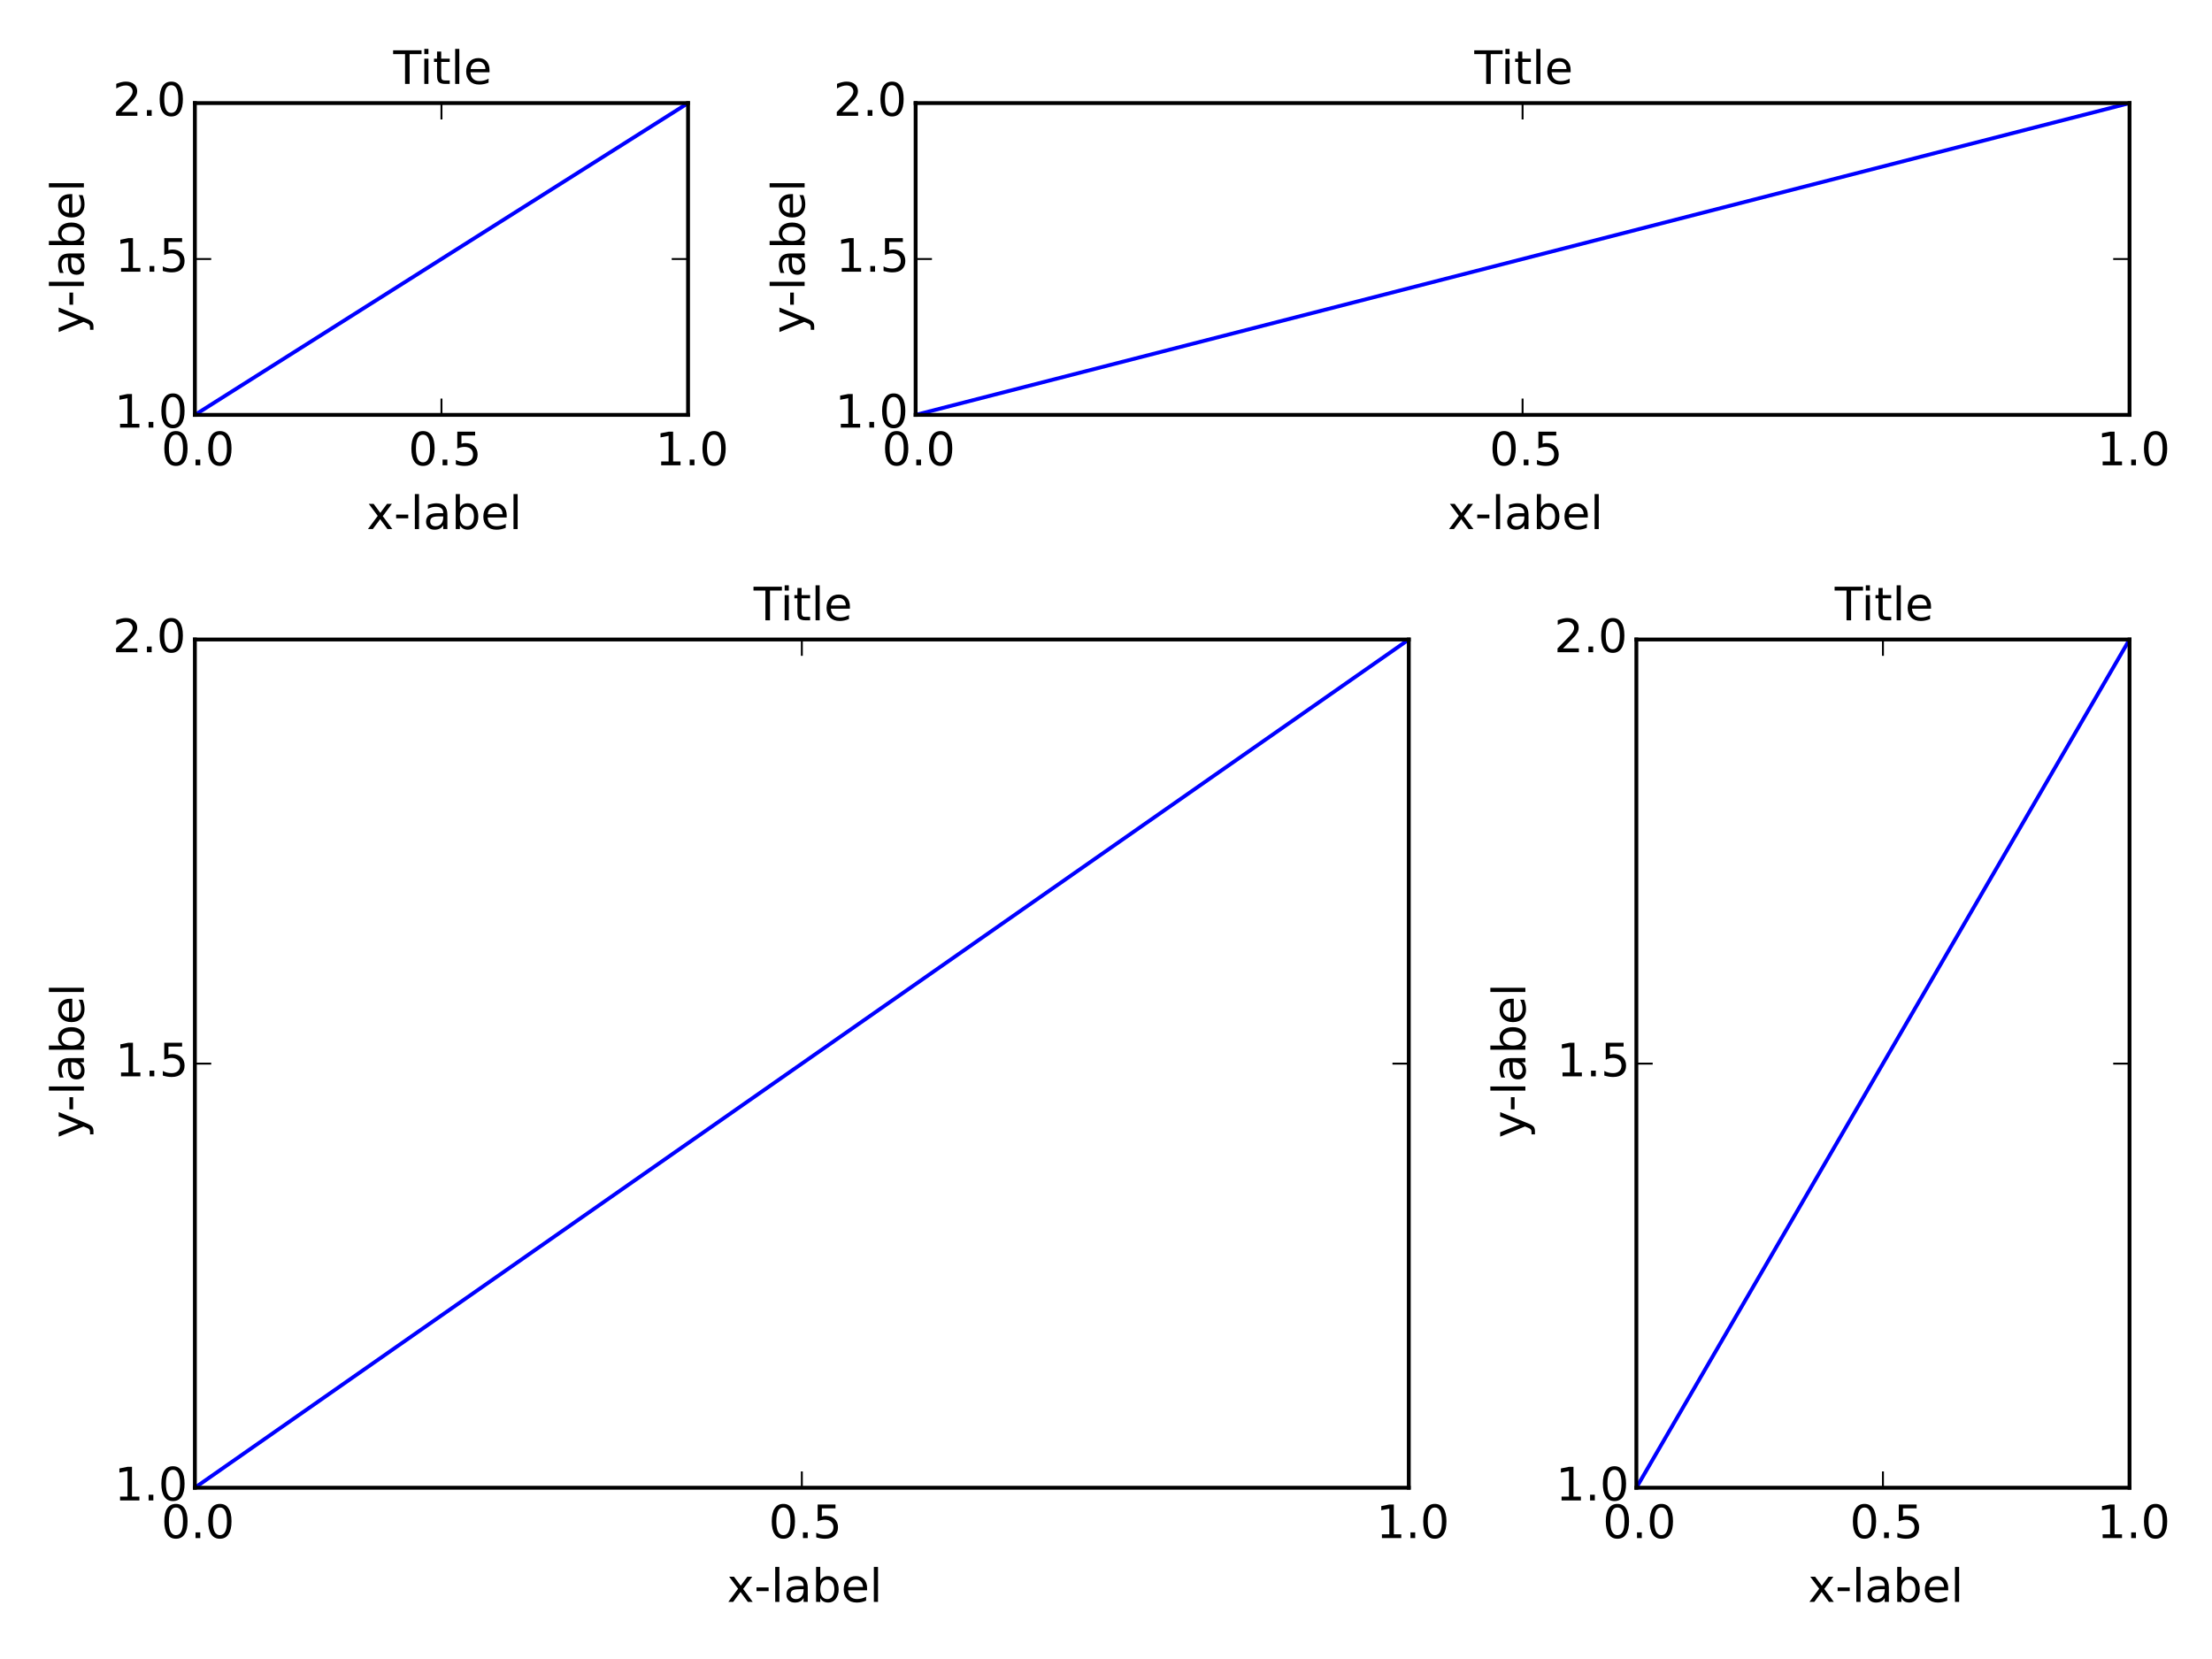 <svg xmlns="http://www.w3.org/2000/svg" xmlns:xlink="http://www.w3.org/1999/xlink" width="768" height="576" version="1.1" viewBox="0 0 576 432"><defs><style type="text/css">*{stroke-linecap:square;stroke-linejoin:round}</style></defs><g id="figure_1"><g id="patch_1"><path d="M0 432 L576 432 L576 0 L0 0 z" style="fill:#fff"/></g><g id="axes_1"><g id="patch_2"><path d="M50.746 108.039 L179.165 108.039 L179.165 26.848 L50.746 26.848 z" style="fill:#fff"/></g><g id="line2d_1"><path d="M50.746 108.039 L179.165 26.848" clip-path="url(#pb259090e08)" style="fill:none;stroke:#00f"/></g><g id="matplotlib.axis_1"><g id="xtick_1"><g id="line2d_2"><defs><path id="mcb557df647" d="M0 0 L0 -4" style="stroke:#000;stroke-linecap:butt;stroke-width:.5"/></defs><g><use style="stroke:#000;stroke-linecap:butt;stroke-width:.5" x="50.746" y="108.039" xlink:href="#mcb557df647"/></g></g><g id="line2d_3"><defs><path id="mdad270ee8e" d="M0 0 L0 4" style="stroke:#000;stroke-linecap:butt;stroke-width:.5"/></defs><g><use style="stroke:#000;stroke-linecap:butt;stroke-width:.5" x="50.746" y="26.848" xlink:href="#mdad270ee8e"/></g></g><g id="text_1"><defs><path id="BitstreamVeraSans-Roman-30" d="M31.781 66.406 Q24.172 66.406 20.328 58.906 Q16.5 51.422 16.5 36.375 Q16.5 21.391 20.328 13.891 Q24.172 6.391 31.781 6.391 Q39.453 6.391 43.281 13.891 Q47.125 21.391 47.125 36.375 Q47.125 51.422 43.281 58.906 Q39.453 66.406 31.781 66.406 M31.781 74.219 Q44.047 74.219 50.516 64.516 Q56.984 54.828 56.984 36.375 Q56.984 17.969 50.516 8.266 Q44.047 -1.422 31.781 -1.422 Q19.531 -1.422 13.062 8.266 Q6.594 17.969 6.594 36.375 Q6.594 54.828 13.062 64.516 Q19.531 74.219 31.781 74.219"/><path id="BitstreamVeraSans-Roman-2e" d="M10.688 12.406 L21 12.406 L21 0 L10.688 0 z"/></defs><g transform="translate(41.998 121.157)scale(0.12 -0.12)"><use xlink:href="#BitstreamVeraSans-Roman-30"/><use x="63.623" xlink:href="#BitstreamVeraSans-Roman-2e"/><use x="95.41" xlink:href="#BitstreamVeraSans-Roman-30"/></g></g></g><g id="xtick_2"><g id="line2d_4"><g><use style="stroke:#000;stroke-linecap:butt;stroke-width:.5" x="114.956" y="108.039" xlink:href="#mcb557df647"/></g></g><g id="line2d_5"><g><use style="stroke:#000;stroke-linecap:butt;stroke-width:.5" x="114.956" y="26.848" xlink:href="#mdad270ee8e"/></g></g><g id="text_2"><defs><path id="BitstreamVeraSans-Roman-35" d="M10.797 72.906 L49.516 72.906 L49.516 64.594 L19.828 64.594 L19.828 46.734 Q21.969 47.469 24.109 47.828 Q26.266 48.188 28.422 48.188 Q40.625 48.188 47.75 41.5 Q54.891 34.812 54.891 23.391 Q54.891 11.625 47.562 5.094 Q40.234 -1.422 26.906 -1.422 Q22.312 -1.422 17.547 -0.641 Q12.797 0.141 7.719 1.703 L7.719 11.625 Q12.109 9.234 16.797 8.062 Q21.484 6.891 26.703 6.891 Q35.156 6.891 40.078 11.328 Q45.016 15.766 45.016 23.391 Q45.016 31 40.078 35.438 Q35.156 39.891 26.703 39.891 Q22.75 39.891 18.812 39.016 Q14.891 38.141 10.797 36.281 z"/></defs><g transform="translate(106.333 121.157)scale(0.12 -0.12)"><use xlink:href="#BitstreamVeraSans-Roman-30"/><use x="63.623" xlink:href="#BitstreamVeraSans-Roman-2e"/><use x="95.41" xlink:href="#BitstreamVeraSans-Roman-35"/></g></g></g><g id="xtick_3"><g id="line2d_6"><g><use style="stroke:#000;stroke-linecap:butt;stroke-width:.5" x="179.165" y="108.039" xlink:href="#mcb557df647"/></g></g><g id="line2d_7"><g><use style="stroke:#000;stroke-linecap:butt;stroke-width:.5" x="179.165" y="26.848" xlink:href="#mdad270ee8e"/></g></g><g id="text_3"><defs><path id="BitstreamVeraSans-Roman-31" d="M12.406 8.297 L28.516 8.297 L28.516 63.922 L10.984 60.406 L10.984 69.391 L28.422 72.906 L38.281 72.906 L38.281 8.297 L54.391 8.297 L54.391 0 L12.406 0 z"/></defs><g transform="translate(170.681 121.157)scale(0.12 -0.12)"><use xlink:href="#BitstreamVeraSans-Roman-31"/><use x="63.623" xlink:href="#BitstreamVeraSans-Roman-2e"/><use x="95.41" xlink:href="#BitstreamVeraSans-Roman-30"/></g></g></g><g id="text_4"><defs><path id="BitstreamVeraSans-Roman-6c" d="M9.422 75.984 L18.406 75.984 L18.406 0 L9.422 0 z"/><path id="BitstreamVeraSans-Roman-2d" d="M4.891 31.391 L31.203 31.391 L31.203 23.391 L4.891 23.391 z"/><path id="BitstreamVeraSans-Roman-78" d="M54.891 54.688 L35.109 28.078 L55.906 0 L45.312 0 L29.391 21.484 L13.484 0 L2.875 0 L24.125 28.609 L4.688 54.688 L15.281 54.688 L29.781 35.203 L44.281 54.688 z"/><path id="BitstreamVeraSans-Roman-65" d="M56.203 29.594 L56.203 25.203 L14.891 25.203 Q15.484 15.922 20.484 11.062 Q25.484 6.203 34.422 6.203 Q39.594 6.203 44.453 7.469 Q49.312 8.734 54.109 11.281 L54.109 2.781 Q49.266 0.734 44.188 -0.344 Q39.109 -1.422 33.891 -1.422 Q20.797 -1.422 13.156 6.188 Q5.516 13.812 5.516 26.812 Q5.516 40.234 12.766 48.109 Q20.016 56 32.328 56 Q43.359 56 49.781 48.891 Q56.203 41.797 56.203 29.594 M47.219 32.234 Q47.125 39.594 43.094 43.984 Q39.062 48.391 32.422 48.391 Q24.906 48.391 20.391 44.141 Q15.875 39.891 15.188 32.172 z"/><path id="BitstreamVeraSans-Roman-61" d="M34.281 27.484 Q23.391 27.484 19.188 25 Q14.984 22.516 14.984 16.5 Q14.984 11.719 18.141 8.906 Q21.297 6.109 26.703 6.109 Q34.188 6.109 38.703 11.406 Q43.219 16.703 43.219 25.484 L43.219 27.484 zM52.203 31.203 L52.203 0 L43.219 0 L43.219 8.297 Q40.141 3.328 35.547 0.953 Q30.953 -1.422 24.312 -1.422 Q15.922 -1.422 10.953 3.297 Q6 8.016 6 15.922 Q6 25.141 12.172 29.828 Q18.359 34.516 30.609 34.516 L43.219 34.516 L43.219 35.406 Q43.219 41.609 39.141 45 Q35.062 48.391 27.688 48.391 Q23 48.391 18.547 47.266 Q14.109 46.141 10.016 43.891 L10.016 52.203 Q14.938 54.109 19.578 55.047 Q24.219 56 28.609 56 Q40.484 56 46.344 49.844 Q52.203 43.703 52.203 31.203"/><path id="BitstreamVeraSans-Roman-62" d="M48.688 27.297 Q48.688 37.203 44.609 42.844 Q40.531 48.484 33.406 48.484 Q26.266 48.484 22.188 42.844 Q18.109 37.203 18.109 27.297 Q18.109 17.391 22.188 11.75 Q26.266 6.109 33.406 6.109 Q40.531 6.109 44.609 11.75 Q48.688 17.391 48.688 27.297 M18.109 46.391 Q20.953 51.266 25.266 53.625 Q29.594 56 35.594 56 Q45.562 56 51.781 48.094 Q58.016 40.188 58.016 27.297 Q58.016 14.406 51.781 6.484 Q45.562 -1.422 35.594 -1.422 Q29.594 -1.422 25.266 0.953 Q20.953 3.328 18.109 8.203 L18.109 0 L9.078 0 L9.078 75.984 L18.109 75.984 z"/></defs><g transform="translate(95.463 137.771)scale(0.12 -0.12)"><use xlink:href="#BitstreamVeraSans-Roman-78"/><use x="59.18" xlink:href="#BitstreamVeraSans-Roman-2d"/><use x="95.264" xlink:href="#BitstreamVeraSans-Roman-6c"/><use x="123.047" xlink:href="#BitstreamVeraSans-Roman-61"/><use x="184.326" xlink:href="#BitstreamVeraSans-Roman-62"/><use x="247.803" xlink:href="#BitstreamVeraSans-Roman-65"/><use x="309.326" xlink:href="#BitstreamVeraSans-Roman-6c"/></g></g></g><g id="matplotlib.axis_2"><g id="ytick_1"><g id="line2d_8"><defs><path id="mc8fcea1516" d="M0 0 L4 0" style="stroke:#000;stroke-linecap:butt;stroke-width:.5"/></defs><g><use style="stroke:#000;stroke-linecap:butt;stroke-width:.5" x="50.746" y="108.039" xlink:href="#mc8fcea1516"/></g></g><g id="line2d_9"><defs><path id="m0d5b0a6425" d="M0 0 L-4 0" style="stroke:#000;stroke-linecap:butt;stroke-width:.5"/></defs><g><use style="stroke:#000;stroke-linecap:butt;stroke-width:.5" x="179.165" y="108.039" xlink:href="#m0d5b0a6425"/></g></g><g id="text_5"><g transform="translate(29.777 111.351)scale(0.12 -0.12)"><use xlink:href="#BitstreamVeraSans-Roman-31"/><use x="63.623" xlink:href="#BitstreamVeraSans-Roman-2e"/><use x="95.41" xlink:href="#BitstreamVeraSans-Roman-30"/></g></g></g><g id="ytick_2"><g id="line2d_10"><g><use style="stroke:#000;stroke-linecap:butt;stroke-width:.5" x="50.746" y="67.443" xlink:href="#mc8fcea1516"/></g></g><g id="line2d_11"><g><use style="stroke:#000;stroke-linecap:butt;stroke-width:.5" x="179.165" y="67.443" xlink:href="#m0d5b0a6425"/></g></g><g id="text_6"><g transform="translate(30.028 70.755)scale(0.12 -0.12)"><use xlink:href="#BitstreamVeraSans-Roman-31"/><use x="63.623" xlink:href="#BitstreamVeraSans-Roman-2e"/><use x="95.41" xlink:href="#BitstreamVeraSans-Roman-35"/></g></g></g><g id="ytick_3"><g id="line2d_12"><g><use style="stroke:#000;stroke-linecap:butt;stroke-width:.5" x="50.746" y="26.848" xlink:href="#mc8fcea1516"/></g></g><g id="line2d_13"><g><use style="stroke:#000;stroke-linecap:butt;stroke-width:.5" x="179.165" y="26.848" xlink:href="#m0d5b0a6425"/></g></g><g id="text_7"><defs><path id="BitstreamVeraSans-Roman-32" d="M19.188 8.297 L53.609 8.297 L53.609 0 L7.328 0 L7.328 8.297 Q12.938 14.109 22.625 23.891 Q32.328 33.688 34.812 36.531 Q39.547 41.844 41.422 45.531 Q43.312 49.219 43.312 52.781 Q43.312 58.594 39.234 62.25 Q35.156 65.922 28.609 65.922 Q23.969 65.922 18.812 64.312 Q13.672 62.703 7.812 59.422 L7.812 69.391 Q13.766 71.781 18.938 73 Q24.125 74.219 28.422 74.219 Q39.75 74.219 46.484 68.547 Q53.219 62.891 53.219 53.422 Q53.219 48.922 51.531 44.891 Q49.859 40.875 45.406 35.406 Q44.188 33.984 37.641 27.219 Q31.109 20.453 19.188 8.297"/></defs><g transform="translate(29.338 30.159)scale(0.12 -0.12)"><use xlink:href="#BitstreamVeraSans-Roman-32"/><use x="63.623" xlink:href="#BitstreamVeraSans-Roman-2e"/><use x="95.41" xlink:href="#BitstreamVeraSans-Roman-30"/></g></g></g><g id="text_8"><defs><path id="BitstreamVeraSans-Roman-79" d="M32.172 -5.078 Q28.375 -14.844 24.75 -17.812 Q21.141 -20.797 15.094 -20.797 L7.906 -20.797 L7.906 -13.281 L13.188 -13.281 Q16.891 -13.281 18.938 -11.516 Q21 -9.766 23.484 -3.219 L25.094 0.875 L2.984 54.688 L12.5 54.688 L29.594 11.922 L46.688 54.688 L56.203 54.688 z"/></defs><g transform="translate(21.843 86.824)rotate(-90.0)scale(0.12 -0.12)"><use xlink:href="#BitstreamVeraSans-Roman-79"/><use x="57.43" xlink:href="#BitstreamVeraSans-Roman-2d"/><use x="93.514" xlink:href="#BitstreamVeraSans-Roman-6c"/><use x="121.297" xlink:href="#BitstreamVeraSans-Roman-61"/><use x="182.576" xlink:href="#BitstreamVeraSans-Roman-62"/><use x="246.053" xlink:href="#BitstreamVeraSans-Roman-65"/><use x="307.576" xlink:href="#BitstreamVeraSans-Roman-6c"/></g></g></g><g id="patch_3"><path d="M50.746 26.848 L179.165 26.848" style="fill:none;stroke:#000"/></g><g id="patch_4"><path d="M179.165 108.039 L179.165 26.848" style="fill:none;stroke:#000"/></g><g id="patch_5"><path d="M50.746 108.039 L179.165 108.039" style="fill:none;stroke:#000"/></g><g id="patch_6"><path d="M50.746 108.039 L50.746 26.848" style="fill:none;stroke:#000"/></g><g id="text_9"><defs><path id="BitstreamVeraSans-Roman-69" d="M9.422 54.688 L18.406 54.688 L18.406 0 L9.422 0 zM9.422 75.984 L18.406 75.984 L18.406 64.594 L9.422 64.594 z"/><path id="BitstreamVeraSans-Roman-74" d="M18.312 70.219 L18.312 54.688 L36.812 54.688 L36.812 47.703 L18.312 47.703 L18.312 18.016 Q18.312 11.328 20.141 9.422 Q21.969 7.516 27.594 7.516 L36.812 7.516 L36.812 0 L27.594 0 Q17.188 0 13.234 3.875 Q9.281 7.766 9.281 18.016 L9.281 47.703 L2.688 47.703 L2.688 54.688 L9.281 54.688 L9.281 70.219 z"/><path id="BitstreamVeraSans-Roman-54" d="M-0.297 72.906 L61.375 72.906 L61.375 64.594 L35.5 64.594 L35.5 0 L25.594 0 L25.594 64.594 L-0.297 64.594 z"/></defs><g transform="translate(102.402 21.848)scale(0.12 -0.12)"><use xlink:href="#BitstreamVeraSans-Roman-54"/><use x="57.959" xlink:href="#BitstreamVeraSans-Roman-69"/><use x="85.742" xlink:href="#BitstreamVeraSans-Roman-74"/><use x="124.951" xlink:href="#BitstreamVeraSans-Roman-6c"/><use x="152.734" xlink:href="#BitstreamVeraSans-Roman-65"/></g></g></g><g id="axes_2"><g id="patch_7"><path d="M238.426 108.039 L554.525 108.039 L554.525 26.848 L238.426 26.848 z" style="fill:#fff"/></g><g id="line2d_14"><path d="M238.426 108.039 L554.525 26.848" clip-path="url(#p7f6385f472)" style="fill:none;stroke:#00f"/></g><g id="matplotlib.axis_3"><g id="xtick_4"><g id="line2d_15"><g><use style="stroke:#000;stroke-linecap:butt;stroke-width:.5" x="238.426" y="108.039" xlink:href="#mcb557df647"/></g></g><g id="line2d_16"><g><use style="stroke:#000;stroke-linecap:butt;stroke-width:.5" x="238.426" y="26.848" xlink:href="#mdad270ee8e"/></g></g><g id="text_10"><g transform="translate(229.678 121.157)scale(0.12 -0.12)"><use xlink:href="#BitstreamVeraSans-Roman-30"/><use x="63.623" xlink:href="#BitstreamVeraSans-Roman-2e"/><use x="95.41" xlink:href="#BitstreamVeraSans-Roman-30"/></g></g></g><g id="xtick_5"><g id="line2d_17"><g><use style="stroke:#000;stroke-linecap:butt;stroke-width:.5" x="396.476" y="108.039" xlink:href="#mcb557df647"/></g></g><g id="line2d_18"><g><use style="stroke:#000;stroke-linecap:butt;stroke-width:.5" x="396.476" y="26.848" xlink:href="#mdad270ee8e"/></g></g><g id="text_11"><g transform="translate(387.853 121.157)scale(0.12 -0.12)"><use xlink:href="#BitstreamVeraSans-Roman-30"/><use x="63.623" xlink:href="#BitstreamVeraSans-Roman-2e"/><use x="95.41" xlink:href="#BitstreamVeraSans-Roman-35"/></g></g></g><g id="xtick_6"><g id="line2d_19"><g><use style="stroke:#000;stroke-linecap:butt;stroke-width:.5" x="554.525" y="108.039" xlink:href="#mcb557df647"/></g></g><g id="line2d_20"><g><use style="stroke:#000;stroke-linecap:butt;stroke-width:.5" x="554.525" y="26.848" xlink:href="#mdad270ee8e"/></g></g><g id="text_12"><g transform="translate(546.041 121.157)scale(0.12 -0.12)"><use xlink:href="#BitstreamVeraSans-Roman-31"/><use x="63.623" xlink:href="#BitstreamVeraSans-Roman-2e"/><use x="95.41" xlink:href="#BitstreamVeraSans-Roman-30"/></g></g></g><g id="text_13"><g transform="translate(376.983 137.771)scale(0.12 -0.12)"><use xlink:href="#BitstreamVeraSans-Roman-78"/><use x="59.18" xlink:href="#BitstreamVeraSans-Roman-2d"/><use x="95.264" xlink:href="#BitstreamVeraSans-Roman-6c"/><use x="123.047" xlink:href="#BitstreamVeraSans-Roman-61"/><use x="184.326" xlink:href="#BitstreamVeraSans-Roman-62"/><use x="247.803" xlink:href="#BitstreamVeraSans-Roman-65"/><use x="309.326" xlink:href="#BitstreamVeraSans-Roman-6c"/></g></g></g><g id="matplotlib.axis_4"><g id="ytick_4"><g id="line2d_21"><g><use style="stroke:#000;stroke-linecap:butt;stroke-width:.5" x="238.426" y="108.039" xlink:href="#mc8fcea1516"/></g></g><g id="line2d_22"><g><use style="stroke:#000;stroke-linecap:butt;stroke-width:.5" x="554.525" y="108.039" xlink:href="#m0d5b0a6425"/></g></g><g id="text_14"><g transform="translate(217.457 111.351)scale(0.12 -0.12)"><use xlink:href="#BitstreamVeraSans-Roman-31"/><use x="63.623" xlink:href="#BitstreamVeraSans-Roman-2e"/><use x="95.41" xlink:href="#BitstreamVeraSans-Roman-30"/></g></g></g><g id="ytick_5"><g id="line2d_23"><g><use style="stroke:#000;stroke-linecap:butt;stroke-width:.5" x="238.426" y="67.443" xlink:href="#mc8fcea1516"/></g></g><g id="line2d_24"><g><use style="stroke:#000;stroke-linecap:butt;stroke-width:.5" x="554.525" y="67.443" xlink:href="#m0d5b0a6425"/></g></g><g id="text_15"><g transform="translate(217.708 70.755)scale(0.12 -0.12)"><use xlink:href="#BitstreamVeraSans-Roman-31"/><use x="63.623" xlink:href="#BitstreamVeraSans-Roman-2e"/><use x="95.41" xlink:href="#BitstreamVeraSans-Roman-35"/></g></g></g><g id="ytick_6"><g id="line2d_25"><g><use style="stroke:#000;stroke-linecap:butt;stroke-width:.5" x="238.426" y="26.848" xlink:href="#mc8fcea1516"/></g></g><g id="line2d_26"><g><use style="stroke:#000;stroke-linecap:butt;stroke-width:.5" x="554.525" y="26.848" xlink:href="#m0d5b0a6425"/></g></g><g id="text_16"><g transform="translate(217.018 30.159)scale(0.12 -0.12)"><use xlink:href="#BitstreamVeraSans-Roman-32"/><use x="63.623" xlink:href="#BitstreamVeraSans-Roman-2e"/><use x="95.41" xlink:href="#BitstreamVeraSans-Roman-30"/></g></g></g><g id="text_17"><g transform="translate(209.523 86.824)rotate(-90.0)scale(0.12 -0.12)"><use xlink:href="#BitstreamVeraSans-Roman-79"/><use x="57.43" xlink:href="#BitstreamVeraSans-Roman-2d"/><use x="93.514" xlink:href="#BitstreamVeraSans-Roman-6c"/><use x="121.297" xlink:href="#BitstreamVeraSans-Roman-61"/><use x="182.576" xlink:href="#BitstreamVeraSans-Roman-62"/><use x="246.053" xlink:href="#BitstreamVeraSans-Roman-65"/><use x="307.576" xlink:href="#BitstreamVeraSans-Roman-6c"/></g></g></g><g id="patch_8"><path d="M238.426 26.848 L554.525 26.848" style="fill:none;stroke:#000"/></g><g id="patch_9"><path d="M554.525 108.039 L554.525 26.848" style="fill:none;stroke:#000"/></g><g id="patch_10"><path d="M238.426 108.039 L554.525 108.039" style="fill:none;stroke:#000"/></g><g id="patch_11"><path d="M238.426 108.039 L238.426 26.848" style="fill:none;stroke:#000"/></g><g id="text_18"><g transform="translate(383.922 21.848)scale(0.12 -0.12)"><use xlink:href="#BitstreamVeraSans-Roman-54"/><use x="57.959" xlink:href="#BitstreamVeraSans-Roman-69"/><use x="85.742" xlink:href="#BitstreamVeraSans-Roman-74"/><use x="124.951" xlink:href="#BitstreamVeraSans-Roman-6c"/><use x="152.734" xlink:href="#BitstreamVeraSans-Roman-65"/></g></g></g><g id="axes_3"><g id="patch_12"><path d="M50.746 387.399 L366.845 387.399 L366.845 166.527 L50.746 166.527 z" style="fill:#fff"/></g><g id="line2d_27"><path d="M50.746 387.399 L366.845 166.527" clip-path="url(#pd0890768df)" style="fill:none;stroke:#00f"/></g><g id="matplotlib.axis_5"><g id="xtick_7"><g id="line2d_28"><g><use style="stroke:#000;stroke-linecap:butt;stroke-width:.5" x="50.746" y="387.399" xlink:href="#mcb557df647"/></g></g><g id="line2d_29"><g><use style="stroke:#000;stroke-linecap:butt;stroke-width:.5" x="50.746" y="166.528" xlink:href="#mdad270ee8e"/></g></g><g id="text_19"><g transform="translate(41.998 400.517)scale(0.12 -0.12)"><use xlink:href="#BitstreamVeraSans-Roman-30"/><use x="63.623" xlink:href="#BitstreamVeraSans-Roman-2e"/><use x="95.41" xlink:href="#BitstreamVeraSans-Roman-30"/></g></g></g><g id="xtick_8"><g id="line2d_30"><g><use style="stroke:#000;stroke-linecap:butt;stroke-width:.5" x="208.796" y="387.399" xlink:href="#mcb557df647"/></g></g><g id="line2d_31"><g><use style="stroke:#000;stroke-linecap:butt;stroke-width:.5" x="208.796" y="166.528" xlink:href="#mdad270ee8e"/></g></g><g id="text_20"><g transform="translate(200.173 400.517)scale(0.12 -0.12)"><use xlink:href="#BitstreamVeraSans-Roman-30"/><use x="63.623" xlink:href="#BitstreamVeraSans-Roman-2e"/><use x="95.41" xlink:href="#BitstreamVeraSans-Roman-35"/></g></g></g><g id="xtick_9"><g id="line2d_32"><g><use style="stroke:#000;stroke-linecap:butt;stroke-width:.5" x="366.845" y="387.399" xlink:href="#mcb557df647"/></g></g><g id="line2d_33"><g><use style="stroke:#000;stroke-linecap:butt;stroke-width:.5" x="366.845" y="166.528" xlink:href="#mdad270ee8e"/></g></g><g id="text_21"><g transform="translate(358.361 400.517)scale(0.12 -0.12)"><use xlink:href="#BitstreamVeraSans-Roman-31"/><use x="63.623" xlink:href="#BitstreamVeraSans-Roman-2e"/><use x="95.41" xlink:href="#BitstreamVeraSans-Roman-30"/></g></g></g><g id="text_22"><g transform="translate(189.303 417.131)scale(0.12 -0.12)"><use xlink:href="#BitstreamVeraSans-Roman-78"/><use x="59.18" xlink:href="#BitstreamVeraSans-Roman-2d"/><use x="95.264" xlink:href="#BitstreamVeraSans-Roman-6c"/><use x="123.047" xlink:href="#BitstreamVeraSans-Roman-61"/><use x="184.326" xlink:href="#BitstreamVeraSans-Roman-62"/><use x="247.803" xlink:href="#BitstreamVeraSans-Roman-65"/><use x="309.326" xlink:href="#BitstreamVeraSans-Roman-6c"/></g></g></g><g id="matplotlib.axis_6"><g id="ytick_7"><g id="line2d_34"><g><use style="stroke:#000;stroke-linecap:butt;stroke-width:.5" x="50.746" y="387.399" xlink:href="#mc8fcea1516"/></g></g><g id="line2d_35"><g><use style="stroke:#000;stroke-linecap:butt;stroke-width:.5" x="366.845" y="387.399" xlink:href="#m0d5b0a6425"/></g></g><g id="text_23"><g transform="translate(29.777 390.711)scale(0.12 -0.12)"><use xlink:href="#BitstreamVeraSans-Roman-31"/><use x="63.623" xlink:href="#BitstreamVeraSans-Roman-2e"/><use x="95.41" xlink:href="#BitstreamVeraSans-Roman-30"/></g></g></g><g id="ytick_8"><g id="line2d_36"><g><use style="stroke:#000;stroke-linecap:butt;stroke-width:.5" x="50.746" y="276.963" xlink:href="#mc8fcea1516"/></g></g><g id="line2d_37"><g><use style="stroke:#000;stroke-linecap:butt;stroke-width:.5" x="366.845" y="276.963" xlink:href="#m0d5b0a6425"/></g></g><g id="text_24"><g transform="translate(30.028 280.275)scale(0.12 -0.12)"><use xlink:href="#BitstreamVeraSans-Roman-31"/><use x="63.623" xlink:href="#BitstreamVeraSans-Roman-2e"/><use x="95.41" xlink:href="#BitstreamVeraSans-Roman-35"/></g></g></g><g id="ytick_9"><g id="line2d_38"><g><use style="stroke:#000;stroke-linecap:butt;stroke-width:.5" x="50.746" y="166.528" xlink:href="#mc8fcea1516"/></g></g><g id="line2d_39"><g><use style="stroke:#000;stroke-linecap:butt;stroke-width:.5" x="366.845" y="166.528" xlink:href="#m0d5b0a6425"/></g></g><g id="text_25"><g transform="translate(29.338 169.839)scale(0.12 -0.12)"><use xlink:href="#BitstreamVeraSans-Roman-32"/><use x="63.623" xlink:href="#BitstreamVeraSans-Roman-2e"/><use x="95.41" xlink:href="#BitstreamVeraSans-Roman-30"/></g></g></g><g id="text_26"><g transform="translate(21.843 296.344)rotate(-90.0)scale(0.12 -0.12)"><use xlink:href="#BitstreamVeraSans-Roman-79"/><use x="57.43" xlink:href="#BitstreamVeraSans-Roman-2d"/><use x="93.514" xlink:href="#BitstreamVeraSans-Roman-6c"/><use x="121.297" xlink:href="#BitstreamVeraSans-Roman-61"/><use x="182.576" xlink:href="#BitstreamVeraSans-Roman-62"/><use x="246.053" xlink:href="#BitstreamVeraSans-Roman-65"/><use x="307.576" xlink:href="#BitstreamVeraSans-Roman-6c"/></g></g></g><g id="patch_13"><path d="M50.746 166.527 L366.845 166.527" style="fill:none;stroke:#000"/></g><g id="patch_14"><path d="M366.845 387.399 L366.845 166.527" style="fill:none;stroke:#000"/></g><g id="patch_15"><path d="M50.746 387.399 L366.845 387.399" style="fill:none;stroke:#000"/></g><g id="patch_16"><path d="M50.746 387.399 L50.746 166.527" style="fill:none;stroke:#000"/></g><g id="text_27"><g transform="translate(196.242 161.528)scale(0.12 -0.12)"><use xlink:href="#BitstreamVeraSans-Roman-54"/><use x="57.959" xlink:href="#BitstreamVeraSans-Roman-69"/><use x="85.742" xlink:href="#BitstreamVeraSans-Roman-74"/><use x="124.951" xlink:href="#BitstreamVeraSans-Roman-6c"/><use x="152.734" xlink:href="#BitstreamVeraSans-Roman-65"/></g></g></g><g id="axes_4"><g id="patch_17"><path d="M426.106 387.399 L554.525 387.399 L554.525 166.527 L426.106 166.527 z" style="fill:#fff"/></g><g id="line2d_40"><path d="M426.106 387.399 L554.525 166.527" clip-path="url(#pb3bddb1693)" style="fill:none;stroke:#00f"/></g><g id="matplotlib.axis_7"><g id="xtick_10"><g id="line2d_41"><g><use style="stroke:#000;stroke-linecap:butt;stroke-width:.5" x="426.106" y="387.399" xlink:href="#mcb557df647"/></g></g><g id="line2d_42"><g><use style="stroke:#000;stroke-linecap:butt;stroke-width:.5" x="426.106" y="166.528" xlink:href="#mdad270ee8e"/></g></g><g id="text_28"><g transform="translate(417.358 400.517)scale(0.12 -0.12)"><use xlink:href="#BitstreamVeraSans-Roman-30"/><use x="63.623" xlink:href="#BitstreamVeraSans-Roman-2e"/><use x="95.41" xlink:href="#BitstreamVeraSans-Roman-30"/></g></g></g><g id="xtick_11"><g id="line2d_43"><g><use style="stroke:#000;stroke-linecap:butt;stroke-width:.5" x="490.316" y="387.399" xlink:href="#mcb557df647"/></g></g><g id="line2d_44"><g><use style="stroke:#000;stroke-linecap:butt;stroke-width:.5" x="490.316" y="166.528" xlink:href="#mdad270ee8e"/></g></g><g id="text_29"><g transform="translate(481.693 400.517)scale(0.12 -0.12)"><use xlink:href="#BitstreamVeraSans-Roman-30"/><use x="63.623" xlink:href="#BitstreamVeraSans-Roman-2e"/><use x="95.41" xlink:href="#BitstreamVeraSans-Roman-35"/></g></g></g><g id="xtick_12"><g id="line2d_45"><g><use style="stroke:#000;stroke-linecap:butt;stroke-width:.5" x="554.525" y="387.399" xlink:href="#mcb557df647"/></g></g><g id="line2d_46"><g><use style="stroke:#000;stroke-linecap:butt;stroke-width:.5" x="554.525" y="166.528" xlink:href="#mdad270ee8e"/></g></g><g id="text_30"><g transform="translate(546.041 400.517)scale(0.12 -0.12)"><use xlink:href="#BitstreamVeraSans-Roman-31"/><use x="63.623" xlink:href="#BitstreamVeraSans-Roman-2e"/><use x="95.41" xlink:href="#BitstreamVeraSans-Roman-30"/></g></g></g><g id="text_31"><g transform="translate(470.823 417.131)scale(0.12 -0.12)"><use xlink:href="#BitstreamVeraSans-Roman-78"/><use x="59.18" xlink:href="#BitstreamVeraSans-Roman-2d"/><use x="95.264" xlink:href="#BitstreamVeraSans-Roman-6c"/><use x="123.047" xlink:href="#BitstreamVeraSans-Roman-61"/><use x="184.326" xlink:href="#BitstreamVeraSans-Roman-62"/><use x="247.803" xlink:href="#BitstreamVeraSans-Roman-65"/><use x="309.326" xlink:href="#BitstreamVeraSans-Roman-6c"/></g></g></g><g id="matplotlib.axis_8"><g id="ytick_10"><g id="line2d_47"><g><use style="stroke:#000;stroke-linecap:butt;stroke-width:.5" x="426.106" y="387.399" xlink:href="#mc8fcea1516"/></g></g><g id="line2d_48"><g><use style="stroke:#000;stroke-linecap:butt;stroke-width:.5" x="554.525" y="387.399" xlink:href="#m0d5b0a6425"/></g></g><g id="text_32"><g transform="translate(405.137 390.711)scale(0.12 -0.12)"><use xlink:href="#BitstreamVeraSans-Roman-31"/><use x="63.623" xlink:href="#BitstreamVeraSans-Roman-2e"/><use x="95.41" xlink:href="#BitstreamVeraSans-Roman-30"/></g></g></g><g id="ytick_11"><g id="line2d_49"><g><use style="stroke:#000;stroke-linecap:butt;stroke-width:.5" x="426.106" y="276.963" xlink:href="#mc8fcea1516"/></g></g><g id="line2d_50"><g><use style="stroke:#000;stroke-linecap:butt;stroke-width:.5" x="554.525" y="276.963" xlink:href="#m0d5b0a6425"/></g></g><g id="text_33"><g transform="translate(405.388 280.275)scale(0.12 -0.12)"><use xlink:href="#BitstreamVeraSans-Roman-31"/><use x="63.623" xlink:href="#BitstreamVeraSans-Roman-2e"/><use x="95.41" xlink:href="#BitstreamVeraSans-Roman-35"/></g></g></g><g id="ytick_12"><g id="line2d_51"><g><use style="stroke:#000;stroke-linecap:butt;stroke-width:.5" x="426.106" y="166.528" xlink:href="#mc8fcea1516"/></g></g><g id="line2d_52"><g><use style="stroke:#000;stroke-linecap:butt;stroke-width:.5" x="554.525" y="166.528" xlink:href="#m0d5b0a6425"/></g></g><g id="text_34"><g transform="translate(404.698 169.839)scale(0.12 -0.12)"><use xlink:href="#BitstreamVeraSans-Roman-32"/><use x="63.623" xlink:href="#BitstreamVeraSans-Roman-2e"/><use x="95.41" xlink:href="#BitstreamVeraSans-Roman-30"/></g></g></g><g id="text_35"><g transform="translate(397.203 296.344)rotate(-90.0)scale(0.12 -0.12)"><use xlink:href="#BitstreamVeraSans-Roman-79"/><use x="57.43" xlink:href="#BitstreamVeraSans-Roman-2d"/><use x="93.514" xlink:href="#BitstreamVeraSans-Roman-6c"/><use x="121.297" xlink:href="#BitstreamVeraSans-Roman-61"/><use x="182.576" xlink:href="#BitstreamVeraSans-Roman-62"/><use x="246.053" xlink:href="#BitstreamVeraSans-Roman-65"/><use x="307.576" xlink:href="#BitstreamVeraSans-Roman-6c"/></g></g></g><g id="patch_18"><path d="M426.106 166.527 L554.525 166.527" style="fill:none;stroke:#000"/></g><g id="patch_19"><path d="M554.525 387.399 L554.525 166.527" style="fill:none;stroke:#000"/></g><g id="patch_20"><path d="M426.106 387.399 L554.525 387.399" style="fill:none;stroke:#000"/></g><g id="patch_21"><path d="M426.106 387.399 L426.106 166.527" style="fill:none;stroke:#000"/></g><g id="text_36"><g transform="translate(477.762 161.528)scale(0.12 -0.12)"><use xlink:href="#BitstreamVeraSans-Roman-54"/><use x="57.959" xlink:href="#BitstreamVeraSans-Roman-69"/><use x="85.742" xlink:href="#BitstreamVeraSans-Roman-74"/><use x="124.951" xlink:href="#BitstreamVeraSans-Roman-6c"/><use x="152.734" xlink:href="#BitstreamVeraSans-Roman-65"/></g></g></g></g><defs><clipPath id="pd0890768df"><rect width="316.099" height="220.872" x="50.746" y="166.528"/></clipPath><clipPath id="pb259090e08"><rect width="128.419" height="81.192" x="50.746" y="26.848"/></clipPath><clipPath id="p7f6385f472"><rect width="316.099" height="81.192" x="238.426" y="26.848"/></clipPath><clipPath id="pb3bddb1693"><rect width="128.419" height="220.872" x="426.106" y="166.528"/></clipPath></defs></svg>
